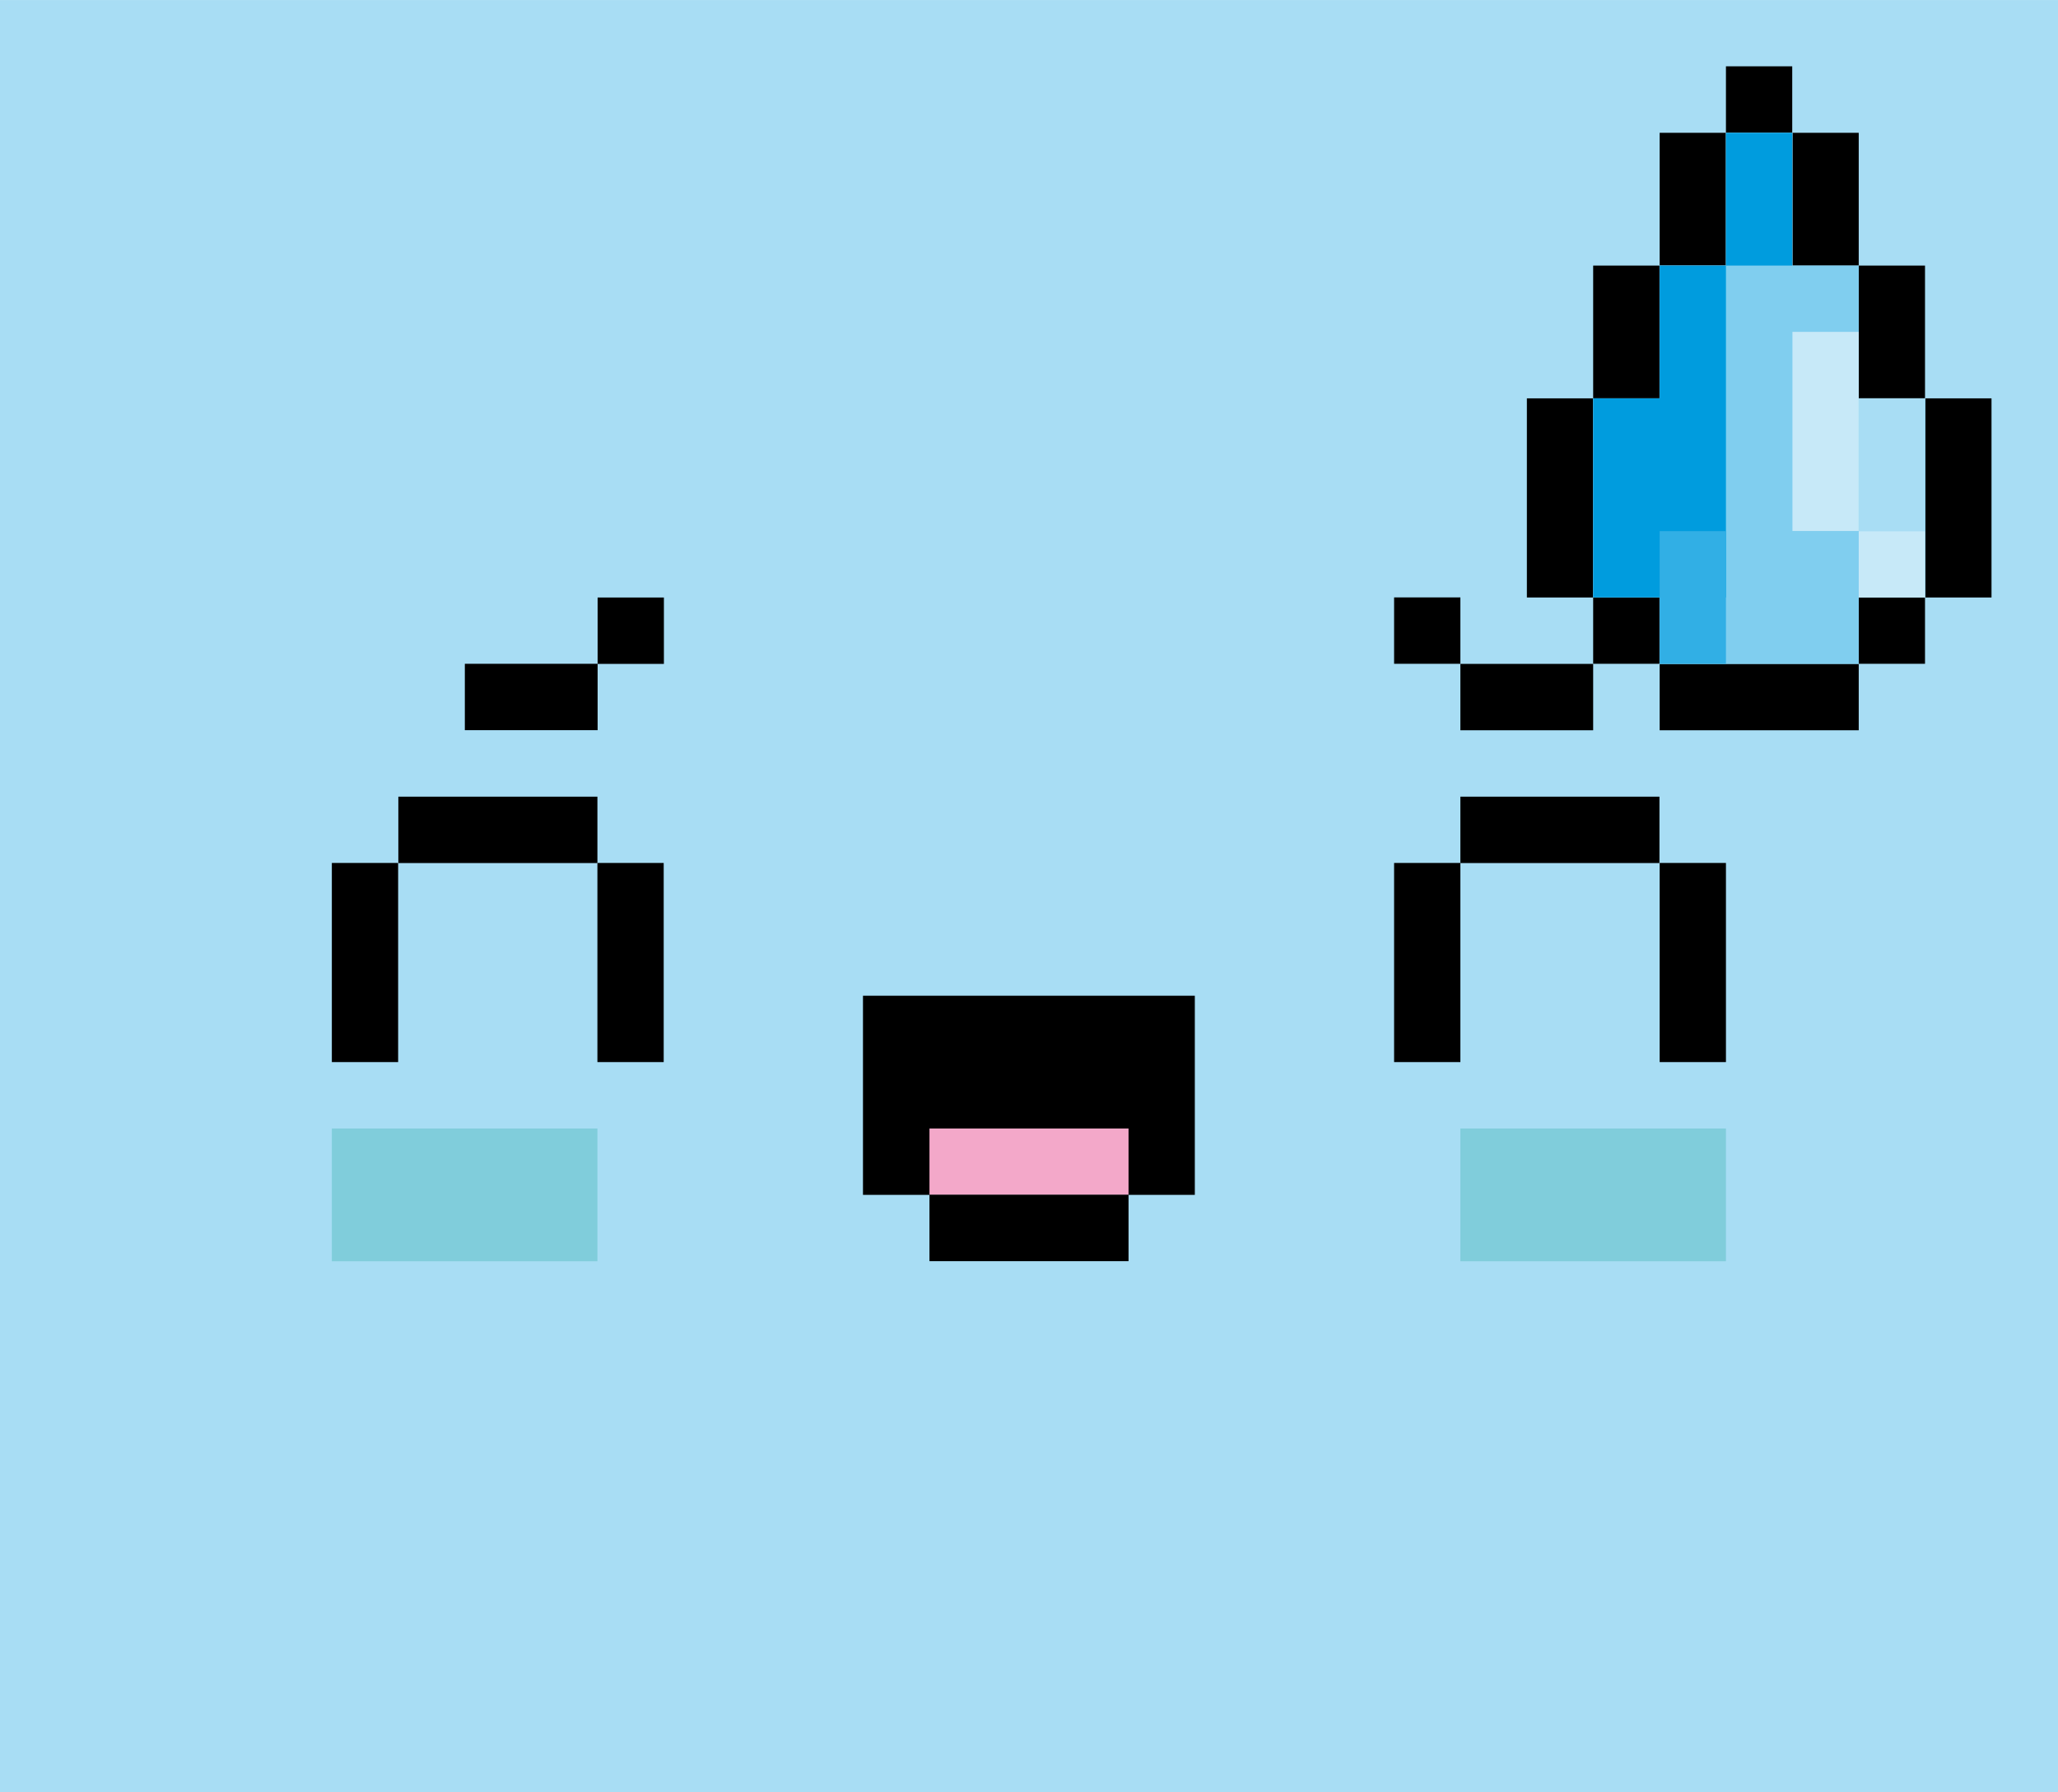 <svg xmlns="http://www.w3.org/2000/svg" width="1002.8" height="873.4" viewBox="0 0 1002.8 873.37" style=""><g><title>emoji109_99606890</title><g data-name="Layer 2"><path fill="#a8ddf4" d="M0 0h1002.8v873.37H0z"></path><path fill="#80cddb" d="M711.6 549.9H841v64.69H711.6z"></path><path fill="#80cddb" d="M161.7 549.9h129.4v64.69H161.7z"></path><path d="M420.5 485.2h161.7v97.04H420.5z"></path><path fill="#f3a8c9" d="M452.9 549.9h97v32.35h-97z"></path><path d="M161.7 420.5H194v97.04h-32.3z"></path><path d="M194.1 388.2h97v32.35h-97z"></path><path d="M291.1 420.5h32.3v97.04h-32.3z"></path><path d="M679.3 420.5h32.3v97.04h-32.3z"></path><path d="M711.6 388.2h97v32.35h-97z"></path><path d="M808.7 420.5H841v97.04h-32.3z"></path><path d="M841 32.3h32.3v32.35H841z"></path><path d="M808.7 64.7H841v64.69h-32.3z"></path><path d="M873.4 64.7h32.3v64.69h-32.3z"></path><path d="M776.3 129.4h32.3v64.69h-32.3z"></path><path d="M905.7 129.4H938v64.69h-32.3z"></path><path d="M744 194.1h32.3v97.04H744z"></path><path d="M938.1 194.1h32.3v97.04h-32.3z"></path><path d="M905.7 291.1H938v32.35h-32.3z"></path><path d="M776.3 291.1h32.3v32.35h-32.3z"></path><path d="M808.7 323.5h97v32.35h-97z"></path><path fill="#80ceef" d="M905.7 323.5v-32.4h32.4v-97h-32.4v-64.7h-32.3V64.7H841v64.7h-32.3v64.7h-32.4v97h32.4v32.4h97z"></path><g fill="#009cde"><path d="M808.7 194.1h-32.4v97H841V129.4h-32.3v64.7z"></path><path d="M841 64.7h32.3v64.69H841z"></path></g><path fill="#31afe5" d="M808.7 258.8H841v64.69h-32.3z"></path><path fill="#c7e9f8" d="M873.4 161.7h32.3v97.04h-32.3z"></path><path fill="#a8ddf4" d="M905.7 194.1H938v64.69h-32.3z"></path><path fill="#c7e9f8" d="M905.7 258.8H938v32.35h-32.3z"></path><path d="M323.5 323.5h-32.3v-32.35h32.3z"></path><path d="M291.2 355.8h-64.7v-32.35h64.7z"></path><path d="M679.3 291.1h32.3v32.35h-32.3z"></path><path d="M711.6 323.5h64.7v32.35h-64.7z"></path><path d="M452.9 582.2h97v32.35h-97z"></path></g></g></svg>